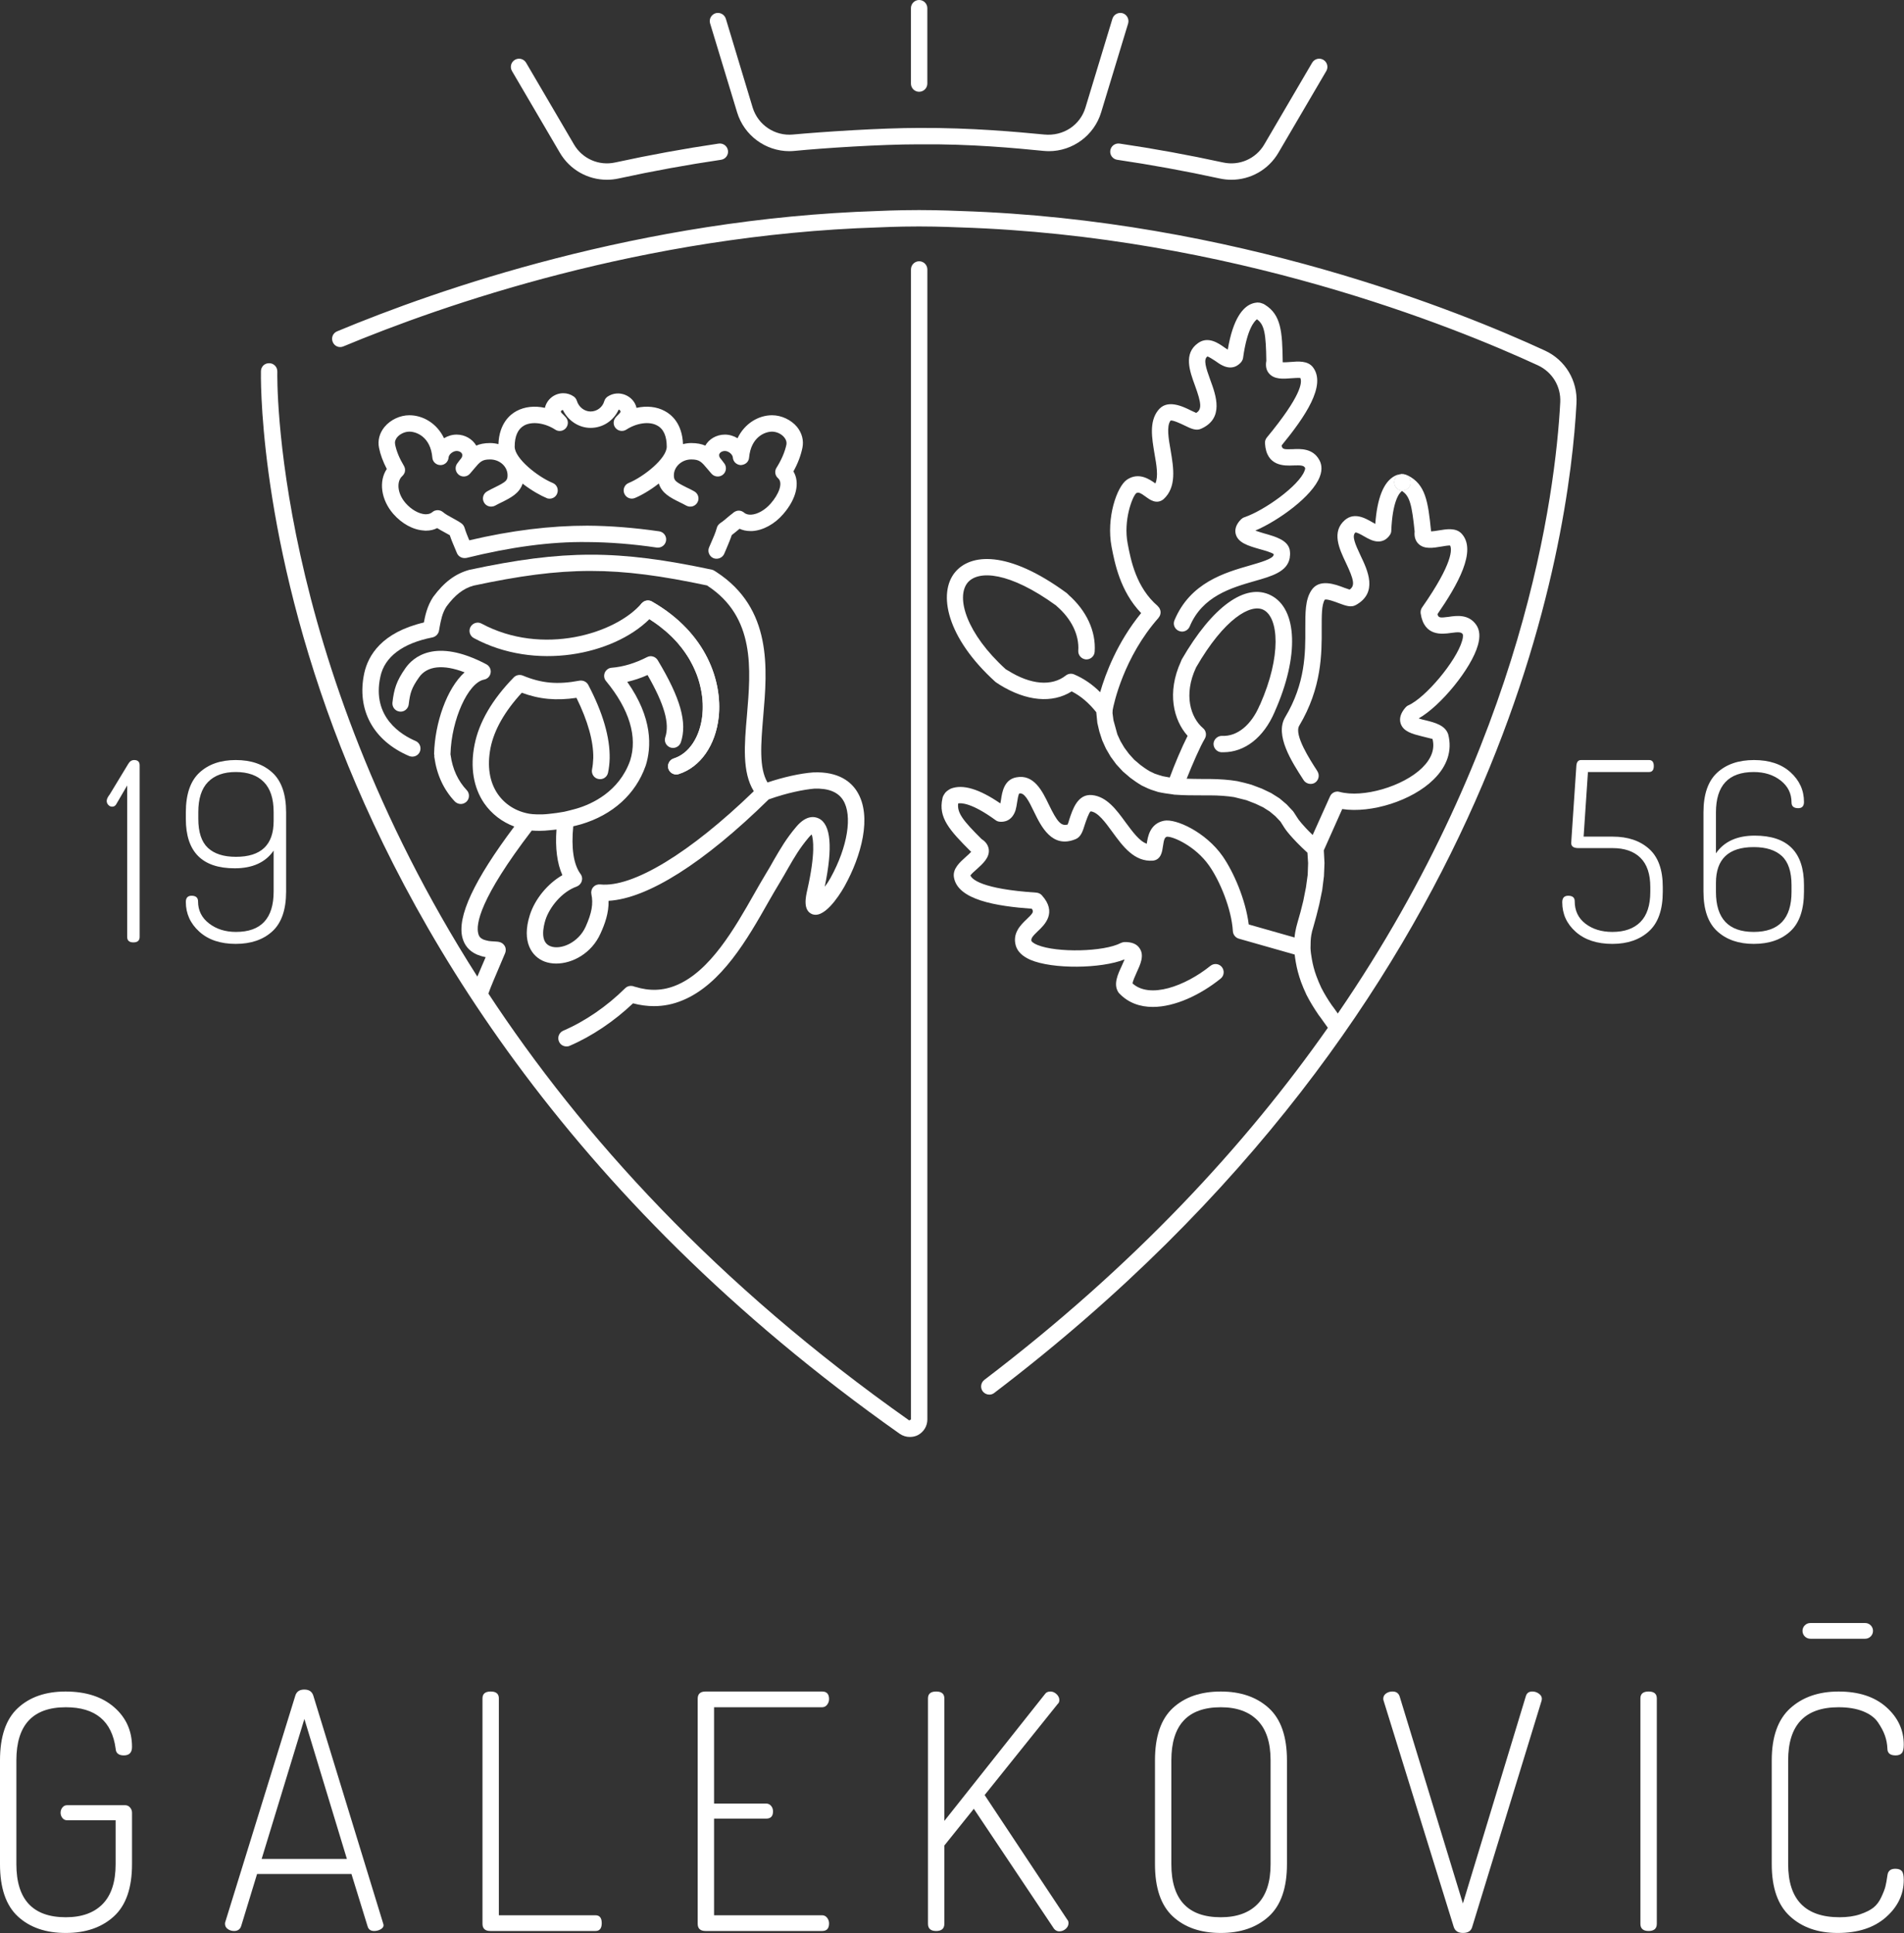 <?xml version="1.0" encoding="UTF-8" standalone="no"?>
<!DOCTYPE svg PUBLIC "-//W3C//DTD SVG 1.1//EN" "http://www.w3.org/Graphics/SVG/1.1/DTD/svg11.dtd">
<svg width="100%" height="100%" viewBox="0 0 1575 1599" version="1.1" xmlns="http://www.w3.org/2000/svg" xmlns:xlink="http://www.w3.org/1999/xlink" xml:space="preserve" xmlns:serif="http://www.serif.com/" style="fill-rule:evenodd;clip-rule:evenodd;stroke-linejoin:round;stroke-miterlimit:2;">
    <rect x="0" y="0" width="1575" height="1599" fill="#333333" stroke="none"/>
    <g transform="matrix(5.556,0,0,5.556,0,1456.1)">
        <path d="M0,15.462L0,-0C0,-3.542 0.883,-6.136 2.657,-7.78C4.427,-9.42 6.792,-10.242 9.752,-10.242C12.775,-10.242 15.184,-9.469 16.971,-7.926C18.758,-6.38 19.655,-4.405 19.655,-1.999C19.655,-1.153 19.246,-0.731 18.436,-0.731C17.656,-0.731 17.247,-1.073 17.215,-1.755C16.661,-5.851 14.192,-7.901 9.801,-7.901C4.891,-7.901 2.438,-5.266 2.438,-0L2.438,15.462C2.438,20.728 4.891,23.364 9.801,23.364C12.176,23.364 14.004,22.705 15.289,21.389C16.574,20.07 17.215,18.095 17.215,15.462L17.215,8.926L9.996,8.926C9.703,8.926 9.469,8.814 9.289,8.584C9.111,8.358 9.021,8.097 9.021,7.804C9.021,7.512 9.111,7.251 9.289,7.024C9.469,6.797 9.703,6.683 9.996,6.683L18.631,6.683C18.924,6.683 19.168,6.797 19.363,7.024C19.558,7.251 19.655,7.512 19.655,7.804L19.655,15.462C19.655,19.007 18.753,21.598 16.947,23.242C15.143,24.882 12.761,25.704 9.801,25.704C6.809,25.704 4.427,24.882 2.657,23.242C0.883,21.598 0,19.007 0,15.462" style="fill:white;fill-rule:nonzero;"/>
    </g>
    <g transform="matrix(5.556,0,0,5.556,216.442,1457.18)">
        <path d="M0,14.486L12.69,14.486L6.361,-6.352L0,14.486ZM-5.456,24.143C-5.456,24.014 -5.439,23.916 -5.408,23.85L5.022,-9.855C5.212,-10.438 5.656,-10.73 6.353,-10.73C7.053,-10.73 7.499,-10.43 7.69,-9.828L18.102,24.128C18.102,24.128 18.11,24.155 18.127,24.209C18.144,24.265 18.151,24.316 18.151,24.367C18.151,24.599 18.005,24.799 17.712,24.965C17.42,25.133 17.095,25.216 16.737,25.216C16.218,25.216 15.891,24.972 15.762,24.484L13.37,16.729L-0.683,16.729L-3.048,24.475C-3.208,24.969 -3.56,25.216 -4.106,25.216C-4.459,25.216 -4.774,25.118 -5.047,24.923C-5.32,24.728 -5.456,24.467 -5.456,24.143" style="fill:white;fill-rule:nonzero;"/>
    </g>
    <g transform="matrix(5.556,0,0,5.556,399.118,1405.15)">
        <path d="M0,33.508L0,-0.049C0,-0.731 0.407,-1.073 1.219,-1.073C2.031,-1.073 2.438,-0.731 2.438,-0.049L2.438,32.24L16.825,32.24C17.444,32.24 17.754,32.63 17.754,33.41C17.754,34.191 17.444,34.581 16.825,34.581L1.17,34.581C0.39,34.581 0,34.222 0,33.508" style="fill:white;fill-rule:nonzero;"/>
    </g>
    <g transform="matrix(5.556,0,0,5.556,577.134,1405.15)">
        <path d="M0,33.508L0,-0C0,-0.714 0.39,-1.073 1.17,-1.073L18.534,-1.073C19.216,-1.073 19.558,-0.697 19.558,0.049C19.558,0.375 19.46,0.658 19.265,0.902C19.07,1.146 18.826,1.268 18.534,1.268L2.438,1.268L2.438,15.608L10.193,15.608C10.486,15.608 10.73,15.723 10.925,15.949C11.12,16.176 11.217,16.454 11.217,16.778C11.217,17.495 10.876,17.851 10.193,17.851L2.438,17.851L2.438,32.24L18.534,32.24C18.826,32.24 19.07,32.362 19.265,32.606C19.46,32.85 19.558,33.135 19.558,33.459C19.558,34.208 19.216,34.581 18.534,34.581L1.17,34.581C0.39,34.581 0,34.222 0,33.508" style="fill:white;fill-rule:nonzero;"/>
    </g>
    <g transform="matrix(5.556,0,0,5.556,767.625,1405.42)">
        <path d="M0,33.46L0,-0.097C0,-0.779 0.405,-1.121 1.219,-1.121C2.031,-1.121 2.438,-0.779 2.438,-0.097L2.438,18.144L17.412,-0.731C17.573,-0.989 17.851,-1.121 18.241,-1.121C18.563,-1.121 18.865,-0.989 19.143,-0.731C19.416,-0.47 19.558,-0.177 19.558,0.147C19.558,0.408 19.475,0.603 19.314,0.732L8.436,14.292L20.728,32.826C20.857,32.955 20.923,33.136 20.923,33.362C20.923,33.687 20.784,33.972 20.509,34.216C20.231,34.46 19.914,34.581 19.558,34.581C19.168,34.581 18.856,34.386 18.631,33.996L6.826,16.34L2.438,21.804L2.438,33.46C2.438,34.174 2.031,34.533 1.219,34.533C0.405,34.533 0,34.174 0,33.46" style="fill:white;fill-rule:nonzero;"/>
    </g>
    <g transform="matrix(5.556,0,0,5.556,968.951,1456.1)">
        <path d="M0,15.462C0,20.728 2.453,23.364 7.363,23.364C9.737,23.364 11.566,22.705 12.848,21.389C14.136,20.07 14.774,18.095 14.774,15.462L14.774,-0C14.774,-2.633 14.136,-4.608 12.848,-5.924C11.566,-7.243 9.737,-7.901 7.363,-7.901C2.453,-7.901 0,-5.266 0,-0L0,15.462ZM-2.438,15.462L-2.438,-0C-2.438,-3.542 -1.555,-6.136 0.219,-7.78C1.989,-9.42 4.369,-10.242 7.363,-10.242C10.323,-10.242 12.702,-9.42 14.506,-7.78C16.31,-6.136 17.212,-3.542 17.212,-0L17.212,15.462C17.212,19.007 16.31,21.598 14.506,23.242C12.702,24.882 10.323,25.704 7.363,25.704C4.369,25.704 1.989,24.882 0.219,23.242C-1.555,21.598 -2.438,19.007 -2.438,15.462" style="fill:white;fill-rule:nonzero;"/>
    </g>
    <g transform="matrix(5.556,0,0,5.556,1144.25,1592.93)">
        <path d="M0,-33.8C0,-34.124 0.141,-34.385 0.414,-34.58C0.692,-34.775 1.009,-34.873 1.365,-34.873C1.921,-34.873 2.277,-34.629 2.438,-34.141L11.854,-3.315L21.216,-34.141C21.347,-34.629 21.669,-34.873 22.191,-34.873C22.552,-34.873 22.874,-34.765 23.166,-34.553C23.459,-34.344 23.61,-34.09 23.61,-33.795C23.61,-33.732 23.6,-33.673 23.59,-33.624C23.576,-33.576 23.571,-33.534 23.571,-33.503L13.234,0.2C13.068,0.781 12.614,1.073 11.863,1.073C11.147,1.073 10.693,0.781 10.498,0.196L0.049,-33.507C0.02,-33.571 0,-33.668 0,-33.8" style="fill:white;fill-rule:nonzero;"/>
    </g>
    <g transform="matrix(5.556,0,0,5.556,1356.95,1405.15)">
        <path d="M0,33.508L0,-0.049C0,-0.731 0.41,-1.073 1.224,-1.073C2.033,-1.073 2.443,-0.731 2.443,-0.049L2.443,33.508C2.443,34.222 2.033,34.581 1.224,34.581C0.41,34.581 0,34.222 0,33.508" style="fill:white;fill-rule:nonzero;"/>
    </g>
    <g transform="matrix(5.556,0,0,5.556,1465.6,1456.1)">
        <path d="M0,15.462L0,-0C0,-3.511 0.922,-6.095 2.76,-7.755C4.593,-9.413 6.992,-10.242 9.952,-10.242C12.941,-10.242 15.311,-9.469 17.047,-7.926C18.787,-6.38 19.655,-4.517 19.655,-2.34C19.655,-1.721 19.558,-1.299 19.363,-1.073C19.168,-0.843 18.861,-0.731 18.436,-0.731C17.627,-0.731 17.217,-1.073 17.217,-1.755C17.188,-2.438 17.066,-3.079 16.852,-3.681C16.642,-4.283 16.301,-4.932 15.828,-5.632C15.36,-6.331 14.618,-6.885 13.609,-7.292C12.6,-7.697 11.381,-7.901 9.952,-7.901C4.944,-7.901 2.443,-5.266 2.443,-0L2.443,15.462C2.443,20.728 4.993,23.364 10.098,23.364C11.269,23.364 12.283,23.217 13.146,22.925C14.009,22.632 14.677,22.298 15.145,21.925C15.618,21.55 16.008,21.03 16.315,20.362C16.627,19.697 16.827,19.168 16.925,18.778C17.022,18.388 17.12,17.851 17.217,17.169C17.286,16.486 17.676,16.145 18.388,16.145C18.846,16.145 19.168,16.259 19.363,16.486C19.558,16.715 19.655,17.154 19.655,17.802C19.655,19.948 18.773,21.803 16.998,23.364C15.228,24.924 12.829,25.704 9.806,25.704C6.88,25.704 4.515,24.875 2.711,23.217C0.902,21.559 0,18.973 0,15.462" style="fill:white;fill-rule:nonzero;"/>
    </g>
    <g transform="matrix(5.556,0,0,5.556,1497.53,1342.54)">
        <path d="M0,2.339C-0.643,2.339 -1.167,1.815 -1.167,1.169C-1.167,0.524 -0.643,0 0,0L8.162,0C8.805,0 9.329,0.524 9.329,1.169C9.329,1.815 8.805,2.339 8.162,2.339L0,2.339Z" style="fill:white;fill-rule:nonzero;"/>
    </g>
    <g transform="matrix(5.556,0,0,5.556,1292.3,663.154)">
        <path d="M0,14.967C0,14.324 0.297,14.002 0.891,14.002C1.535,14.002 1.856,14.275 1.856,14.819C1.856,16.23 2.389,17.344 3.455,18.161C4.519,18.978 5.855,19.387 7.465,19.387C9.273,19.387 10.665,18.892 11.644,17.901C12.62,16.912 13.11,15.413 13.11,13.408L13.11,12.702C13.11,10.77 12.62,9.322 11.644,8.356C10.665,7.391 9.284,6.908 7.502,6.908L2.413,6.908C1.697,6.908 1.337,6.661 1.337,6.166C1.337,6.116 1.342,6.005 1.355,5.831C1.368,5.658 1.374,5.546 1.374,5.497L2.105,-5.383C2.153,-5.928 2.386,-6.202 2.801,-6.202L12.925,-6.202C13.394,-6.202 13.63,-5.905 13.63,-5.31C13.63,-4.716 13.394,-4.419 12.925,-4.419L3.826,-4.419L3.182,5.2L7.519,5.2C9.767,5.2 11.569,5.806 12.928,7.02C14.287,8.233 14.967,10.127 14.967,12.702L14.967,13.408C14.967,16.082 14.28,18.044 12.906,19.294C11.532,20.545 9.719,21.169 7.465,21.169C5.187,21.169 3.373,20.575 2.024,19.387C0.674,18.198 0,16.726 0,14.967" style="fill:white;fill-rule:nonzero;"/>
    </g>
    <g transform="matrix(5.556,0,0,5.556,502.014,47.581)">
        <path d="M0,18.199C-2.84,18.199 -5.517,16.709 -6.998,14.18L-14.129,2.01C-14.47,1.429 -14.274,0.682 -13.693,0.342C-13.113,0 -12.365,0.195 -12.025,0.777L-4.894,12.948C-3.647,15.075 -1.195,16.151 1.223,15.628C6.372,14.508 11.559,13.561 16.643,12.813C17.311,12.717 17.93,13.176 18.027,13.842C18.126,14.509 17.665,15.128 16.999,15.225C11.97,15.966 6.836,16.902 1.741,18.011C1.16,18.137 0.577,18.199 0,18.199" style="fill:white;fill-rule:nonzero;"/>
    </g>
    <g transform="matrix(5.556,0,0,5.556,760.312,0)">
        <path d="M0,13.665C-0.674,13.665 -1.22,13.119 -1.22,12.445L-1.22,1.22C-1.22,0.546 -0.674,0 0,0C0.674,0 1.22,0.546 1.22,1.22L1.22,12.445C1.22,13.119 0.674,13.665 0,13.665" style="fill:white;fill-rule:nonzero;"/>
    </g>
    <g transform="matrix(5.556,0,0,5.556,1018.61,47.569)">
        <path d="M0,18.201C-0.576,18.201 -1.16,18.139 -1.742,18.013C-6.834,16.905 -11.969,15.968 -17,15.227C-17.666,15.13 -18.127,14.511 -18.029,13.844C-17.93,13.179 -17.312,12.72 -16.644,12.815C-11.559,13.563 -6.371,14.511 -1.223,15.63C1.182,16.154 3.646,15.079 4.893,12.95L12.023,0.779C12.367,0.199 13.107,0 13.693,0.344C14.273,0.684 14.469,1.431 14.129,2.012L6.998,14.182C5.518,16.711 2.84,18.201 0,18.201" style="fill:white;fill-rule:nonzero;"/>
    </g>
    <g transform="matrix(5.556,0,0,5.556,933.208,115.608)">
        <path d="M0,-17.32L-4.02,-4.08C-5.06,-0.64 -8.26,1.7 -11.8,1.7C-12.06,1.7 -12.32,1.68 -12.58,1.66C-16.68,1.26 -23.34,0.6 -31.12,0.68L-31.22,0.68C-36.86,0.68 -45.38,1.24 -49.679,1.66C-49.919,1.68 -50.179,1.7 -50.439,1.7C-53.979,1.7 -57.179,-0.64 -58.219,-4.08L-62.239,-17.32C-62.439,-17.96 -62.059,-18.64 -61.419,-18.84C-60.779,-19.02 -60.099,-18.66 -59.899,-18.02L-55.9,-4.78C-55.099,-2.2 -52.599,-0.52 -49.9,-0.78C-45.539,-1.18 -36.84,-1.76 -31.12,-1.76C-23.24,-1.8 -16.5,-1.16 -12.5,-0.78C-9.62,-0.5 -7.14,-2.2 -6.36,-4.78L-2.34,-18.02C-2.14,-18.66 -1.46,-19.02 -0.82,-18.84C-0.18,-18.64 0.18,-17.96 0,-17.32" style="fill:white;fill-rule:nonzero;"/>
    </g>
    <g transform="matrix(5.556,0,0,5.556,1304.09,993.934)">
        <path d="M0,-118.879C-1.04,-98.999 -10.36,-29.6 -86.679,28.48C-86.899,28.66 -87.159,28.74 -87.419,28.74C-87.799,28.74 -88.159,28.56 -88.399,28.26C-88.799,27.72 -88.699,26.96 -88.159,26.54C-65.799,9.52 -49.24,-8.46 -37.02,-25.88C-37.16,-26.06 -37.42,-26.44 -37.68,-26.8C-37.96,-27.2 -38.24,-27.6 -38.38,-27.76C-39.06,-28.76 -39.66,-29.72 -40.2,-30.78C-40.52,-31.46 -40.78,-32.08 -41.02,-32.72C-41.38,-33.74 -41.64,-34.72 -41.8,-35.68C-41.86,-36.04 -41.92,-36.42 -41.96,-36.78L-50.26,-39.14C-50.76,-39.28 -51.12,-39.72 -51.16,-40.24C-51.36,-43.62 -53.14,-47.82 -54.699,-50.02C-56.739,-52.94 -60.119,-54.4 -60.979,-54.32C-61.279,-54.24 -61.419,-54.019 -61.579,-52.86C-61.679,-52.14 -61.839,-50.92 -63.039,-50.76C-65.839,-50.54 -67.559,-52.92 -69.079,-54.999C-70.159,-56.479 -71.259,-57.999 -72.339,-58.1C-72.599,-57.92 -73.019,-56.68 -73.199,-56.14C-73.519,-55.1 -73.799,-54.28 -74.579,-53.959C-78.079,-52.519 -79.699,-55.84 -80.759,-58.019C-81.599,-59.78 -82.219,-60.92 -82.959,-60.76C-83.099,-60.62 -83.219,-59.88 -83.279,-59.479C-83.339,-59.039 -83.419,-58.62 -83.519,-58.26C-84.079,-56.559 -85.359,-56.499 -85.899,-56.559C-86.119,-56.58 -86.319,-56.66 -86.479,-56.78C-90.079,-59.4 -91.639,-59.359 -92.059,-59.28C-92.239,-57.88 -91.339,-56.72 -88.579,-53.979C-87.779,-53.479 -87.559,-52.86 -87.499,-52.4C-87.379,-51.2 -88.399,-50.3 -89.279,-49.499C-89.599,-49.22 -90.079,-48.8 -90.239,-48.56C-90.019,-48.02 -88.659,-46.54 -80.439,-46C-80.119,-45.979 -79.819,-45.84 -79.619,-45.62C-77.259,-43.04 -79.219,-41.18 -80.179,-40.28C-80.999,-39.5 -81.259,-39.16 -81.139,-38.78C-81.139,-38.78 -81.019,-38.52 -80.239,-38.2C-77.339,-37.02 -70.359,-37.18 -67.839,-38.5C-67.679,-38.58 -67.499,-38.62 -67.319,-38.64C-66.219,-38.66 -65.459,-38.36 -65.039,-37.7C-64.319,-36.64 -64.919,-35.34 -65.499,-34.08C-65.699,-33.64 -66.059,-32.84 -66.099,-32.48C-63.539,-30.16 -58.28,-32.06 -54.5,-35.1C-53.979,-35.52 -53.22,-35.44 -52.799,-34.92C-52.38,-34.38 -52.46,-33.62 -52.98,-33.2C-55.959,-30.8 -59.759,-28.98 -63.079,-28.98C-64.979,-28.98 -66.719,-29.58 -68.059,-30.98C-68.119,-31.04 -68.179,-31.1 -68.219,-31.18C-68.979,-32.36 -68.299,-33.82 -67.699,-35.1C-67.579,-35.38 -67.399,-35.76 -67.279,-36.06C-70.779,-34.66 -78.019,-34.58 -81.319,-36C-82.499,-36.52 -83.219,-37.22 -83.479,-38.1C-84.019,-39.98 -82.719,-41.22 -81.859,-42.04C-80.939,-42.92 -80.759,-43.14 -81.099,-43.6C-86.339,-43.98 -92.179,-44.9 -92.699,-48.32C-92.879,-49.56 -91.839,-50.499 -90.919,-51.32C-90.679,-51.52 -90.339,-51.84 -90.119,-52.08C-90.139,-52.1 -90.179,-52.12 -90.199,-52.14C-93.319,-55.26 -95.059,-57.16 -94.399,-60.039C-94.379,-60.22 -94.259,-60.479 -94.099,-60.7C-94.059,-60.76 -94.019,-60.839 -93.959,-60.9C-93.759,-61.12 -93.499,-61.3 -93.159,-61.479C-91.359,-62.18 -88.899,-61.42 -85.779,-59.28C-85.739,-59.479 -85.719,-59.66 -85.679,-59.839C-85.519,-60.959 -85.219,-62.82 -83.419,-63.16C-80.799,-63.68 -79.539,-61.14 -78.559,-59.099C-77.319,-56.539 -76.739,-55.86 -75.759,-56.14C-75.679,-56.34 -75.579,-56.64 -75.519,-56.88C-75.039,-58.32 -74.299,-60.74 -72.119,-60.519C-69.939,-60.3 -68.499,-58.34 -67.119,-56.44C-66.059,-55.019 -65.059,-53.64 -63.979,-53.28C-63.839,-54.3 -63.519,-56.28 -61.419,-56.7C-59.639,-57.059 -55.199,-54.999 -52.699,-51.44C-51.04,-49.06 -49.26,-44.94 -48.799,-41.26L-41.98,-39.32C-41.96,-39.58 -41.92,-39.84 -41.88,-40.1C-41.78,-40.62 -41.68,-41.08 -41.54,-41.54C-41.22,-42.6 -40.94,-43.66 -40.68,-44.76L-40.28,-46.78L-40.02,-48.66L-39.96,-50.4L-40.06,-51.94C-42.54,-54.22 -43.4,-55.499 -43.48,-55.64L-44.08,-56.58L-44.84,-57.38L-45.68,-58.08L-46.66,-58.7L-47.799,-59.24L-49.14,-59.76C-49.66,-59.88 -50.319,-60.059 -50.98,-60.22C-52.02,-60.38 -53.179,-60.479 -54.699,-60.479L-55.799,-60.479C-57.099,-60.479 -58.42,-60.479 -59.759,-60.579L-59.839,-60.579C-59.879,-60.579 -59.92,-60.579 -59.959,-60.599C-59.999,-60.599 -60.02,-60.599 -60.059,-60.62C-60.859,-60.72 -61.559,-60.82 -62.279,-60.979L-62.839,-61.16C-63.159,-61.26 -63.479,-61.359 -63.779,-61.499L-64.719,-61.94C-65.399,-62.339 -65.899,-62.7 -66.439,-63.099L-67.539,-64.039L-68.519,-65.099L-69.359,-66.24L-70.059,-67.44L-70.619,-68.679L-71.039,-69.979L-71.339,-71.26L-71.499,-72.859C-72.599,-74.24 -73.819,-75.28 -75.159,-75.959C-78.039,-74.139 -81.899,-74.479 -85.899,-76.959C-85.919,-76.979 -85.959,-76.999 -85.979,-77.019C-86.159,-77.119 -86.319,-77.239 -86.499,-77.359C-93.839,-83.999 -95.079,-90.579 -92.539,-93.679C-90.279,-96.439 -84.739,-97.079 -75.899,-90.599L-75.839,-90.539C-75.779,-90.499 -75.719,-90.439 -75.659,-90.379L-75.659,-90.359C-72.959,-87.999 -71.519,-84.899 -71.739,-81.859C-71.779,-81.219 -72.319,-80.719 -72.959,-80.719L-73.039,-80.719C-73.719,-80.779 -74.219,-81.359 -74.179,-82.019C-74.019,-84.359 -75.199,-86.779 -77.419,-88.679C-77.439,-88.699 -77.459,-88.719 -77.459,-88.739C-77.479,-88.739 -77.479,-88.759 -77.499,-88.759C-84.399,-93.759 -89.059,-94.059 -90.659,-92.139C-92.439,-89.939 -90.799,-84.539 -84.979,-79.259C-84.939,-79.239 -84.819,-79.159 -84.679,-79.079C-84.659,-79.079 -84.659,-79.059 -84.639,-79.059C-81.259,-76.939 -78.119,-76.679 -76.039,-78.32C-75.679,-78.599 -75.219,-78.659 -74.819,-78.499C-73.399,-77.899 -72.099,-77.019 -70.919,-75.839C-70.139,-78.559 -68.379,-83.259 -64.819,-87.619C-67.959,-90.879 -68.759,-95.119 -69.219,-97.479C-70.039,-101.779 -68.439,-106.419 -66.959,-107.459C-65.179,-108.679 -63.539,-107.519 -62.699,-106.919C-62.239,-107.939 -62.519,-109.619 -62.839,-111.399C-63.219,-113.699 -63.639,-116.099 -62.299,-117.799C-60.979,-119.519 -58.679,-118.419 -57.319,-117.739C-57.099,-117.639 -56.819,-117.499 -56.62,-117.419C-55.76,-117.939 -55.839,-118.839 -56.799,-121.479C-57.579,-123.619 -58.559,-126.259 -56.339,-127.819C-54.839,-128.879 -53.299,-127.799 -52.38,-127.139C-52.22,-127.039 -52.079,-126.939 -51.92,-126.839C-51.14,-131.519 -49.64,-133.119 -48.48,-133.619C-48.08,-133.799 -47.74,-133.839 -47.4,-133.859L-47.4,-133.839L-47.24,-133.839C-47.1,-133.819 -46.98,-133.799 -46.86,-133.739C-46.68,-133.699 -46.52,-133.619 -46.38,-133.519C-43.96,-132.019 -43.8,-129.459 -43.74,-125.059L-43.74,-124.959C-43.4,-124.939 -42.96,-124.979 -42.64,-124.999C-41.42,-125.099 -40.02,-125.219 -39.24,-124.219C-37.2,-121.539 -40.4,-116.859 -43.9,-112.579C-43.82,-111.979 -43.54,-111.979 -42.26,-112.019C-41.08,-112.079 -39.28,-112.159 -38.32,-110.459C-38.02,-109.959 -37.76,-109.099 -38.22,-107.919C-39.32,-104.999 -44.4,-101.359 -47.82,-99.899C-47.4,-99.739 -46.88,-99.599 -46.5,-99.479C-44.8,-98.999 -43.04,-98.499 -42.7,-97.059C-42.64,-96.679 -42.62,-96.339 -42.68,-96.019C-42.68,-95.959 -42.68,-95.879 -42.7,-95.819L-42.7,-95.799C-43.08,-93.779 -45.32,-93.119 -47.94,-92.379C-51.4,-91.379 -55.719,-90.139 -57.599,-85.599C-57.799,-85.139 -58.259,-84.859 -58.739,-84.859C-58.879,-84.859 -59.04,-84.899 -59.199,-84.959C-59.819,-85.219 -60.119,-85.919 -59.859,-86.539C-57.52,-92.159 -52.36,-93.639 -48.6,-94.719C-47.08,-95.159 -45.2,-95.699 -45.1,-96.259C-45.08,-96.299 -45.08,-96.359 -45.08,-96.399C-45.44,-96.659 -46.5,-96.959 -47.16,-97.139C-48.82,-97.619 -50.4,-98.059 -50.74,-99.399C-50.86,-99.899 -50.84,-100.699 -49.92,-101.599C-49.78,-101.719 -49.64,-101.819 -49.46,-101.879C-46.4,-102.919 -41.32,-106.599 -40.5,-108.779C-40.4,-108.999 -40.38,-109.179 -40.42,-109.259C-40.62,-109.599 -41.02,-109.639 -42.16,-109.599C-43.46,-109.539 -46.18,-109.419 -46.38,-112.899C-46.4,-113.219 -46.3,-113.519 -46.1,-113.759C-40.96,-119.979 -40.82,-121.979 -41.12,-122.619C-41.4,-122.659 -42.04,-122.599 -42.46,-122.579C-43.66,-122.479 -45,-122.379 -45.78,-123.299C-46.08,-123.639 -46.36,-124.239 -46.18,-125.179C-46.24,-129.139 -46.44,-130.559 -47.58,-131.359C-47.94,-131.079 -49.04,-129.979 -49.64,-125.619C-49.66,-125.419 -49.76,-125.219 -49.88,-125.039C-50.22,-124.619 -51.16,-123.699 -52.74,-124.499C-53.079,-124.659 -53.42,-124.899 -53.78,-125.159C-54.12,-125.379 -54.799,-125.819 -54.959,-125.819C-55.579,-125.379 -55.179,-124.139 -54.52,-122.319C-53.679,-120.039 -52.42,-116.599 -55.9,-115.059C-56.639,-114.719 -57.4,-115.079 -58.379,-115.559C-58.879,-115.799 -60.099,-116.379 -60.439,-116.279C-61.059,-115.439 -60.739,-113.599 -60.419,-111.799C-59.999,-109.259 -59.499,-106.379 -61.479,-104.579C-62.499,-103.739 -63.539,-104.499 -64.099,-104.919C-65.019,-105.599 -65.279,-105.639 -65.559,-105.459C-66.119,-104.959 -67.499,-101.439 -66.819,-97.939C-66.359,-95.519 -65.579,-91.439 -62.339,-88.659L-62.339,-88.639C-61.839,-88.199 -61.779,-87.439 -62.219,-86.939L-62.219,-86.919C-67.399,-81.079 -68.899,-74.099 -69.059,-73.179L-69.059,-73.159L-69.079,-72.719L-68.939,-71.659L-68.359,-69.559L-67.899,-68.559L-67.319,-67.579L-66.619,-66.639L-65.839,-65.78L-64.919,-64.999C-64.519,-64.7 -64.079,-64.379 -63.559,-64.079L-62.819,-63.72C-62.619,-63.66 -62.359,-63.559 -62.099,-63.479L-61.639,-63.339C-61.319,-63.28 -60.939,-63.2 -60.559,-63.139C-59.879,-64.999 -58.759,-67.659 -57.9,-69.339C-59.999,-71.679 -61.019,-75.78 -58.9,-80.399C-58.879,-80.479 -58.839,-80.559 -58.799,-80.639C-58.799,-80.659 -58.799,-80.679 -58.78,-80.699C-54.219,-88.599 -49.26,-92.179 -45.5,-90.259C-41.52,-88.239 -41.28,-81.139 -44.92,-72.959L-44.92,-72.939C-44.92,-72.919 -44.94,-72.899 -44.94,-72.899C-44.94,-72.879 -44.96,-72.879 -44.96,-72.859C-46.58,-69.099 -49.38,-66.899 -52.579,-66.899L-52.88,-66.899C-53.54,-66.94 -54.059,-67.499 -54.04,-68.18C-54,-68.839 -53.42,-69.359 -52.76,-69.339C-50.52,-69.22 -48.4,-70.959 -47.16,-73.919C-47.16,-73.919 -47.16,-73.939 -47.14,-73.939L-47.12,-73.959C-47.12,-73.979 -47.1,-73.999 -47.1,-74.019C-43.9,-81.259 -44.34,-86.939 -46.6,-88.099C-48.5,-89.059 -52.439,-86.799 -56.62,-79.559C-56.62,-79.539 -56.639,-79.499 -56.66,-79.479C-58.52,-75.479 -57.479,-72.079 -55.599,-70.479C-55.14,-70.099 -55.04,-69.439 -55.339,-68.919C-56.04,-67.76 -57.219,-65.019 -58.04,-62.959C-57.319,-62.92 -56.579,-62.94 -55.799,-62.92L-54.679,-62.92C-53.02,-62.9 -51.74,-62.8 -50.52,-62.599C-49.76,-62.44 -49.08,-62.26 -48.38,-62.059L-46.84,-61.479L-45.46,-60.82L-44.22,-60.039L-43.16,-59.14L-42.22,-58.14C-42.18,-58.1 -42.14,-58.039 -42.1,-57.979L-41.44,-56.959C-41.42,-56.94 -40.86,-56.1 -39.28,-54.58L-36.7,-60.32C-36.46,-60.88 -35.84,-61.16 -35.28,-60.999C-31.8,-60.059 -25.82,-61.8 -22.98,-64.579C-21.58,-65.959 -21.06,-67.399 -21.44,-68.879C-21.58,-68.919 -22.54,-69.159 -23.06,-69.28C-24.4,-69.619 -25.78,-69.959 -26.18,-71.179C-26.42,-71.939 -26.18,-72.719 -25.48,-73.539C-25.36,-73.679 -25.22,-73.8 -25.04,-73.879C-22.46,-75.019 -17.9,-80.479 -17.04,-83.459C-16.8,-84.239 -16.94,-84.479 -16.94,-84.479C-17.16,-84.799 -17.56,-84.819 -18.7,-84.659C-19.98,-84.479 -22.68,-84.099 -23.2,-87.559C-23.24,-87.859 -23.18,-88.179 -23,-88.439C-18.28,-95.199 -18.56,-97.179 -18.82,-97.679C-19.14,-97.699 -19.76,-97.579 -20.14,-97.519C-21.34,-97.319 -22.68,-97.079 -23.54,-97.939C-23.86,-98.259 -24.2,-98.819 -24.1,-99.779C-24.5,-103.679 -24.82,-105.079 -26,-105.799C-25.94,-105.839 -25.9,-105.859 -25.86,-105.879C-25.82,-105.879 -25.76,-105.879 -25.72,-105.899C-25.04,-106.019 -24.6,-106.639 -24.74,-107.299C-24.82,-107.799 -25.18,-108.159 -25.64,-108.279C-25.5,-108.259 -25.3,-108.199 -25.1,-108.099C-22.48,-106.779 -22.1,-104.239 -21.66,-99.879C-21.64,-99.839 -21.64,-99.799 -21.64,-99.779C-21.32,-99.799 -20.86,-99.859 -20.56,-99.919C-19.34,-100.119 -17.96,-100.359 -17.1,-99.439C-14.78,-96.919 -17.72,-91.779 -20.7,-87.459C-20.56,-86.879 -20.28,-86.899 -19.02,-87.059C-17.86,-87.239 -16.06,-87.479 -14.94,-85.879C-14.4,-85.119 -14.32,-84.099 -14.68,-82.839C-15.64,-79.379 -20.24,-73.76 -23.5,-71.939C-23.18,-71.82 -22.76,-71.72 -22.48,-71.659C-21.1,-71.32 -19.54,-70.919 -19.1,-69.559C-18.48,-67.139 -19.24,-64.839 -21.28,-62.839C-24.48,-59.68 -30.56,-57.78 -34.88,-58.44L-37.62,-52.3L-37.52,-50.4L-37.6,-48.459L-37.86,-46.38L-38.3,-44.24C-38.58,-43.04 -38.88,-41.94 -39.2,-40.82C-39.32,-40.44 -39.42,-40.08 -39.48,-39.7C-39.58,-39.12 -39.6,-38.5 -39.6,-37.74L-39.6,-37.72C-39.58,-37.2 -39.5,-36.66 -39.4,-36.1C-39.26,-35.28 -39.04,-34.42 -38.72,-33.56C-38.5,-32.98 -38.28,-32.42 -38,-31.84C-37.54,-30.94 -37.02,-30.08 -36.42,-29.22C-36.32,-29.1 -36,-28.66 -35.68,-28.2C-35.64,-28.14 -35.58,-28.06 -35.54,-28C-7.78,-68.499 -3.14,-105.439 -2.42,-118.999C-2.3,-121.359 -3.6,-123.499 -5.74,-124.499C-18.18,-130.239 -51.5,-143.759 -91.819,-145.039C-91.879,-145.039 -94.799,-145.179 -97.879,-145.179C-101.179,-145.179 -103.879,-145.039 -103.919,-145.039C-138.899,-143.939 -168.858,-133.459 -183.598,-127.319C-184.218,-127.059 -184.918,-127.339 -185.178,-127.979C-185.438,-128.599 -185.158,-129.299 -184.538,-129.559C-169.638,-135.779 -139.359,-146.359 -104.019,-147.479C-104.019,-147.479 -101.239,-147.619 -97.879,-147.619C-94.739,-147.619 -91.759,-147.479 -91.719,-147.479C-50.98,-146.179 -17.3,-132.519 -4.7,-126.699C-1.66,-125.299 0.18,-122.219 0,-118.879" style="fill:white;fill-rule:nonzero;"/>
    </g>
    <g transform="matrix(5.556,0,0,5.556,1166.65,400.16)">
        <path d="M0,-0.42C-0.08,-0.92 -0.44,-1.28 -0.9,-1.4C-0.92,-1.4 -0.94,-1.42 -0.96,-1.4C-0.98,-1.42 -1.02,-1.42 -1.04,-1.42L-1.08,-1.42C-1.74,-1.5 -2.32,-1 -2.38,-0.34C-2.44,0.28 -2.02,0.84 -1.44,0.98C-1.38,1.02 -1.32,1.04 -1.26,1.08C-1.2,1.04 -1.16,1.02 -1.12,1C-1.08,1 -1.02,1 -0.98,0.98C-0.3,0.86 0.14,0.24 0,-0.42" style="fill:white;fill-rule:nonzero;"/>
    </g>
    <g transform="matrix(5.556,0,0,5.556,1166.65,400.16)">
        <path d="M0,-0.42C-0.08,-0.92 -0.44,-1.28 -0.9,-1.4C-0.92,-1.4 -0.94,-1.42 -0.96,-1.4L-0.98,-1.42L-1.08,-1.42C-1.74,-1.5 -2.32,-1 -2.38,-0.34C-2.44,0.28 -2.02,0.84 -1.44,0.98C-1.38,1.02 -1.32,1.04 -1.26,1.08C-1.2,1.04 -1.16,1.02 -1.12,1C-1.08,1 -1.02,1 -0.98,0.98C-0.3,0.86 0.14,0.24 0,-0.42" style="fill:white;fill-rule:nonzero;"/>
    </g>
    <g transform="matrix(5.556,0,0,5.556,559.386,495.753)">
        <path d="M0,26.077C-0.517,26.077 -0.997,25.746 -1.162,25.227C-1.366,24.586 -1.012,23.9 -0.37,23.695C1.917,22.967 3.552,20.495 3.896,17.243C4.37,12.773 2.328,6.54 -4.822,2.452C-5.406,2.118 -5.609,1.373 -5.275,0.788C-4.94,0.203 -4.198,0 -3.611,0.335C4.558,5.006 6.876,12.265 6.321,17.5C5.874,21.728 3.594,24.992 0.37,26.019C0.247,26.058 0.122,26.077 0,26.077" style="fill:white;fill-rule:nonzero;"/>
    </g>
    <g transform="matrix(5.556,0,0,5.556,88.274,745.687)">
        <path d="M0,-14.967C0,-15.239 0.149,-15.561 0.446,-15.932L3.194,-20.463C3.417,-20.859 3.714,-21.058 4.085,-21.058C4.63,-21.058 4.903,-20.798 4.903,-20.277L4.903,5.274C4.903,5.819 4.593,6.091 3.974,6.091C3.355,6.091 3.046,5.819 3.046,5.274L3.046,-17.27L1.486,-14.596C1.338,-14.274 1.114,-14.113 0.817,-14.113C0.594,-14.113 0.402,-14.199 0.241,-14.373C0.08,-14.546 0,-14.744 0,-14.967" style="fill:white;fill-rule:nonzero;"/>
    </g>
    <g transform="matrix(5.556,0,0,5.556,164.042,732.18)">
        <path d="M0,-9.882C0,-7.883 0.476,-6.438 1.429,-5.55C2.383,-4.661 3.775,-4.217 5.608,-4.217C9.346,-4.217 11.216,-5.994 11.216,-9.549L11.216,-10.882C11.216,-12.882 10.727,-14.375 9.749,-15.362C8.771,-16.35 7.378,-16.844 5.571,-16.844C3.788,-16.844 2.414,-16.35 1.448,-15.362C0.483,-14.375 0,-12.882 0,-10.882L0,-9.882ZM-1.857,2.505C-1.857,1.887 -1.572,1.577 -1.002,1.577C-0.359,1.577 -0.037,1.862 -0.037,2.431C-0.037,3.768 0.507,4.858 1.597,5.699C2.686,6.541 4.023,6.963 5.608,6.963C9.346,6.963 11.216,4.958 11.216,0.947L11.216,-5.142C10.003,-3.386 8.071,-2.508 5.423,-2.508C0.569,-2.508 -1.857,-4.96 -1.857,-9.862L-1.857,-10.827C-1.857,-13.525 -1.183,-15.501 0.167,-16.751C1.517,-18.001 3.318,-18.627 5.571,-18.627C7.848,-18.627 9.668,-18.001 11.03,-16.751C12.392,-15.501 13.073,-13.525 13.073,-10.827L13.073,0.946C13.073,3.645 12.392,5.619 11.03,6.87C9.668,8.12 7.848,8.745 5.571,8.745C3.292,8.745 1.485,8.139 0.149,6.925C-1.188,5.712 -1.857,4.239 -1.857,2.505" style="fill:white;fill-rule:nonzero;"/>
    </g>
    <g transform="matrix(5.556,0,0,5.556,1419.44,671.722)">
        <path d="M0,11.883C0,15.858 1.875,17.845 5.625,17.845C9.377,17.845 11.252,15.858 11.252,11.883L11.252,10.882C11.252,8.883 10.775,7.44 9.817,6.55C8.861,5.662 7.465,5.217 5.625,5.217C1.875,5.217 0,6.995 0,10.55L0,11.883ZM-1.858,11.828L-1.858,0.056C-1.858,-2.643 -1.175,-4.618 0.187,-5.868C1.552,-7.119 3.377,-7.744 5.662,-7.744C7.948,-7.744 9.761,-7.137 11.1,-5.924C12.44,-4.711 13.108,-3.238 13.108,-1.505C13.108,-0.886 12.824,-0.577 12.254,-0.577C11.586,-0.577 11.252,-0.861 11.252,-1.431C11.252,-2.767 10.712,-3.857 9.631,-4.699C8.551,-5.54 7.216,-5.961 5.625,-5.961C1.875,-5.961 0,-3.956 0,0.054L0,6.143C1.216,4.387 3.141,3.509 5.775,3.509C10.665,3.509 13.108,5.96 13.108,10.863L13.108,11.828C13.108,14.528 12.433,16.502 11.079,17.752C9.728,19.002 7.909,19.627 5.625,19.627C3.377,19.627 1.569,19.002 0.199,17.752C-1.173,16.502 -1.858,14.528 -1.858,11.828" style="fill:white;fill-rule:nonzero;"/>
    </g>
    <g transform="matrix(5.556,0,0,5.556,539.322,664.161)">
        <path d="M0,-29.98C-0.18,-30.1 -0.4,-30.14 -0.6,-30.14C-0.7,-30.14 -0.82,-30.12 -0.92,-30.1C-1.02,-30.08 -1.12,-30.04 -1.2,-29.98C-1.3,-29.92 -1.38,-29.86 -1.46,-29.78C-1.5,-29.78 -1.52,-29.74 -1.54,-29.72C-5.4,-25.18 -16.34,-21.84 -25.38,-26.7C-25.96,-27.02 -26.7,-26.78 -27.02,-26.2C-27.34,-25.6 -27.12,-24.86 -26.52,-24.54C-17.36,-19.6 -5.78,-22.04 -0.4,-27.34L-0.38,-27.36C-0.26,-27.3 -0.16,-27.22 -0.06,-27.14C0.22,-26.96 0.5,-26.78 0.76,-26.58C1.02,-26.4 1.26,-26.22 1.5,-26C1.88,-25.72 2.22,-25.42 2.54,-25.12C2.82,-24.88 3.06,-24.64 3.3,-24.38L3.32,-24.36C3.62,-24.06 3.9,-23.74 4.14,-23.42C4.34,-23.18 4.54,-22.94 4.7,-22.7C4.82,-22.56 4.9,-22.42 5,-22.28C5.1,-22.14 5.18,-22 5.28,-21.86C5.46,-21.58 5.64,-21.3 5.78,-21C6.02,-20.58 6.22,-20.16 6.4,-19.74C6.78,-18.9 7.04,-18.04 7.22,-17.22C7.32,-16.8 7.38,-16.4 7.44,-16C7.48,-15.78 7.5,-15.56 7.52,-15.34L7.52,-15.32C7.54,-15 7.56,-14.66 7.56,-14.34C7.56,-13.92 7.54,-13.5 7.5,-13.08C7.16,-9.82 5.52,-7.34 3.24,-6.62C2.6,-6.42 2.24,-5.72 2.44,-5.08C2.62,-4.56 3.1,-4.24 3.62,-4.24C3.74,-4.24 3.86,-4.26 3.98,-4.3C7.2,-5.32 9.48,-8.58 9.94,-12.82C10.48,-18.04 8.16,-25.3 0,-29.98M-24.66,-20.64C-32.32,-24.68 -35.6,-21.62 -36.68,-20.1C-38.06,-18.14 -38.4,-16.96 -38.64,-14.96C-38.72,-14.28 -38.24,-13.68 -37.58,-13.6C-36.92,-13.5 -36.3,-14 -36.22,-14.66C-36.02,-16.3 -35.84,-17.06 -34.68,-18.7C-33.48,-20.42 -31.06,-20.66 -27.9,-19.44C-30.56,-17.04 -32.32,-11.9 -32.44,-7.34C-32.44,-7.24 -32.42,-7.14 -32.4,-7.04C-32.42,-6.96 -32.42,-6.88 -32.4,-6.8C-32.04,-4.2 -31.02,-1.98 -29.36,-0.22C-29.12,0.02 -28.8,0.16 -28.46,0.16C-28.16,0.16 -27.86,0.04 -27.62,-0.18C-27.14,-0.64 -27.12,-1.42 -27.58,-1.9C-28.88,-3.28 -29.7,-5.04 -29.98,-7.12C-29.98,-7.16 -30,-7.2 -30,-7.22L-30,-7.28C-29.86,-12.4 -27.38,-17.9 -25,-18.36C-24.48,-18.46 -24.1,-18.86 -24.02,-19.38C-23.94,-19.88 -24.2,-20.4 -24.66,-20.64" style="fill:white;fill-rule:nonzero;"/>
    </g>
    <g transform="matrix(5.556,0,0,5.556,587.1,925.383)">
        <path d="M0,-80.28L0.04,-80.42L0.1,-80.52L0,-80.28ZM31.18,-127.659C30.5,-127.659 29.96,-127.1 29.96,-126.44L29.96,44.779L29.7,44.919C0.88,24.599 -19.1,2.439 -32.96,-18.64C-32.94,-18.66 -32.92,-18.701 -32.92,-18.721C-32.72,-19.361 -31.76,-21.601 -31.12,-23.101C-30.84,-23.76 -30.6,-24.321 -30.46,-24.66C-30.34,-24.961 -30.34,-25.301 -30.46,-25.601C-30.6,-25.901 -30.84,-26.14 -31.16,-26.26C-31.44,-26.361 -31.76,-26.381 -32.2,-26.401C-32.42,-26.421 -32.66,-26.421 -32.9,-26.461C-33.18,-26.52 -33.44,-26.581 -33.66,-26.66C-33.66,-26.66 -33.68,-26.68 -33.7,-26.68C-34.12,-26.861 -34.36,-27.12 -34.46,-27.561C-34.84,-28.941 -34.26,-32.76 -26.5,-42.9C-26.16,-42.88 -25.78,-42.86 -25.36,-42.86C-24.84,-42.86 -24.26,-42.9 -23.72,-42.961C-23.42,-42.981 -23.12,-43.02 -22.82,-43.06C-23.02,-40.28 -22.72,-38 -21.94,-36.26C-24.1,-35.02 -26,-32.76 -26.78,-30.341C-28.06,-26.321 -26.48,-24.12 -24.6,-23.401C-24.06,-23.2 -23.48,-23.101 -22.86,-23.101C-20.44,-23.101 -17.58,-24.62 -16.26,-27.581C-15.62,-28.981 -15.02,-30.62 -15.06,-32.441C-9.24,-32.78 -0.88,-38.06 8.78,-47.54C11.5,-48.52 14.1,-49.02 15.56,-49.14C17.66,-49.22 19.1,-48.64 19.86,-47.42C21.28,-45.14 20.54,-40.5 18,-35.881C17.78,-35.481 17.48,-35 17.12,-34.54C18.34,-40.4 18.04,-43.82 16.24,-44.7C15.62,-45 14.38,-45.24 12.88,-43.461C11.36,-41.66 10.58,-40.28 9.56,-38.54C9.2,-37.88 8.78,-37.16 8.28,-36.34C7.76,-35.481 7.2,-34.5 6.62,-33.481C3.7,-28.341 0.06,-21.941 -5,-19.861C-6.96,-19.041 -8.98,-18.981 -11.1,-19.64L-11.14,-19.64C-11.22,-19.68 -11.3,-19.7 -11.38,-19.72C-11.44,-19.741 -11.48,-19.761 -11.54,-19.761C-11.96,-19.821 -12.32,-19.7 -12.6,-19.421C-15.3,-16.741 -18.56,-14.501 -21.82,-13.101C-22.44,-12.821 -22.72,-12.101 -22.44,-11.481C-22.24,-11.021 -21.8,-10.761 -21.32,-10.761C-21.16,-10.761 -21,-10.781 -20.84,-10.861C-17.54,-12.281 -14.22,-14.521 -11.42,-17.18C-10.38,-16.901 -9.32,-16.761 -8.3,-16.761C-6.86,-16.761 -5.44,-17.041 -4.06,-17.62C1.76,-20.001 5.64,-26.801 8.74,-32.28C9.32,-33.28 9.86,-34.24 10.38,-35.08C10.88,-35.921 11.3,-36.64 11.68,-37.32C12.66,-39.02 13.38,-40.26 14.74,-41.88C14.92,-42.1 15.08,-42.24 15.18,-42.32C15.4,-41.68 15.78,-39.6 14.52,-34.04C14.3,-33.06 13.82,-31 15.28,-30.441C15.44,-30.381 15.6,-30.361 15.76,-30.361C17.68,-30.361 19.86,-34.22 20.12,-34.7C22.52,-39.04 24.24,-45 21.94,-48.7C21.08,-50.1 19.24,-51.72 15.42,-51.56C13.46,-51.42 10.92,-50.84 8.6,-50.06C7.32,-52.22 7.62,-55.78 7.96,-59.86C8.58,-67.02 9.34,-75.96 0.98,-81.4C0.88,-81.46 0.76,-81.54 0.66,-81.6C0.56,-81.66 0.44,-81.72 0.32,-81.74C-13.66,-84.72 -21.74,-84.72 -35.78,-81.72C-37.88,-81.14 -39.54,-79.9 -41.18,-77.68C-42.08,-76.32 -42.38,-74.84 -42.56,-73.88C-48.84,-72.4 -50.86,-68.98 -51.44,-66.32C-52.6,-60.88 -50.1,-56.28 -44.76,-54C-44.14,-53.74 -43.42,-54.02 -43.16,-54.64C-42.9,-55.26 -43.18,-55.98 -43.8,-56.24C-45.82,-57.1 -50.36,-59.74 -49.04,-65.8C-48.42,-68.76 -45.74,-70.78 -41.28,-71.66C-40.84,-71.76 -40.48,-72.08 -40.34,-72.52C-40.3,-72.72 -40.24,-72.98 -40.2,-73.28C-40.04,-74.1 -39.84,-75.3 -39.18,-76.28C-37.9,-78 -36.68,-78.94 -35.2,-79.36C-21.52,-82.28 -13.98,-82.28 -0.34,-79.38L-0.36,-79.36C6.8,-74.7 6.12,-66.92 5.54,-60.06C5.16,-55.72 4.8,-51.6 6.56,-48.76C-2.94,-39.56 -11.46,-34.381 -16.3,-34.881C-16.68,-34.921 -17.08,-34.78 -17.34,-34.481C-17.6,-34.2 -17.7,-33.8 -17.62,-33.421C-17.32,-32.02 -17.56,-30.62 -18.48,-28.581C-19.54,-26.22 -22.18,-25.081 -23.72,-25.68C-25.32,-26.28 -24.76,-28.62 -24.46,-29.601C-23.86,-31.461 -22.06,-33.76 -19.82,-34.56C-19.46,-34.7 -19.18,-34.981 -19.06,-35.361C-18.94,-35.72 -19,-36.12 -19.24,-36.441C-20.28,-37.86 -20.64,-40.3 -20.32,-43.54C-20.06,-43.6 -19.78,-43.66 -19.52,-43.74L-19.14,-43.84C-14.44,-45.24 -11.04,-48.32 -9.56,-52.5C-9.56,-52.52 -9.56,-52.54 -9.54,-52.54C-8.66,-55.32 -8.48,-59.64 -12.28,-65.04C-11.28,-65.28 -10.26,-65.6 -9.26,-66.06C-6.76,-61.7 -5.94,-58.84 -6.62,-56.8C-6.84,-56.16 -6.48,-55.48 -5.84,-55.26C-5.2,-55.06 -4.52,-55.4 -4.3,-56.04C-3.32,-58.98 -4.36,-62.64 -7.74,-68.26C-8.08,-68.82 -8.78,-69.02 -9.34,-68.72C-11.1,-67.82 -12.86,-67.28 -14.6,-67.14C-15.04,-67.12 -15.44,-66.82 -15.62,-66.42C-15.8,-66 -15.74,-65.5 -15.44,-65.16C-11.96,-60.94 -10.72,-56.84 -11.86,-53.3C-13.5,-48.68 -17.56,-46.84 -19.8,-46.18L-20.16,-46.08C-20.66,-45.94 -21.16,-45.82 -21.68,-45.7C-22.42,-45.56 -23.18,-45.461 -23.96,-45.38C-25.18,-45.24 -26.38,-45.32 -26.84,-45.4C-28.82,-45.74 -30.48,-46.78 -31.56,-48.34C-32.8,-50.14 -33.16,-52.5 -32.64,-55.2C-32.1,-57.88 -30.54,-60.64 -27.98,-63.42C-25.34,-62.44 -22.86,-62.22 -19.84,-62.66C-18.14,-59.2 -17.3,-56.18 -17.34,-53.7C-17.36,-53.1 -17.42,-52.54 -17.52,-52.02C-17.66,-51.36 -17.24,-50.7 -16.58,-50.58C-15.9,-50.44 -15.28,-50.86 -15.14,-51.52C-15,-52.2 -14.92,-52.9 -14.9,-53.64C-14.84,-56.74 -15.9,-60.42 -18.08,-64.58C-18.32,-65.04 -18.84,-65.3 -19.38,-65.22C-22.68,-64.6 -25.04,-64.82 -27.84,-65.98C-28.3,-66.16 -28.84,-66.06 -29.18,-65.7C-32.4,-62.4 -34.36,-59.02 -35.02,-55.66C-35.68,-52.32 -35.18,-49.3 -33.58,-46.96C-32.48,-45.38 -30.92,-44.18 -29.1,-43.5C-35.1,-35.5 -37.64,-30.081 -36.82,-26.941C-36.52,-25.801 -35.8,-24.961 -34.74,-24.481C-34.72,-24.461 -34.68,-24.461 -34.66,-24.441C-34.58,-24.401 -34.5,-24.381 -34.42,-24.361C-34.04,-24.2 -33.7,-24.12 -33.4,-24.061L-33.36,-24.061C-33.82,-22.981 -34.26,-21.961 -34.6,-21.16C-65.139,-69.02 -64.399,-110.62 -64.379,-111.22C-64.36,-111.9 -64.879,-112.46 -65.559,-112.48C-66.279,-112.5 -66.799,-111.98 -66.819,-111.3C-66.819,-111.08 -67.379,-88.58 -55.96,-58C-45.42,-29.8 -22.26,11.259 28.3,46.919C28.74,47.219 29.26,47.379 29.78,47.379C30.2,47.379 30.62,47.299 31,47.099C31.86,46.639 32.4,45.759 32.4,44.779L32.4,-126.44C32.4,-127.1 31.86,-127.659 31.18,-127.659" style="fill:white;fill-rule:nonzero;"/>
    </g>
    <g transform="matrix(5.556,0,0,5.556,359.213,421.828)">
        <path d="M0,0.14C0.28,0.02 0.62,0 0.92,0.1C0.62,0 0.3,0 0,0.14" style="fill:white;fill-rule:nonzero;"/>
    </g>
    <g transform="matrix(5.556,0,0,5.556,663.766,413.605)">
        <path d="M0,-7.78C-0.24,-6.62 -0.68,-5.44 -1.34,-4.26C-0.34,-2.6 -0.88,-0.16 -2.88,2.12C-4.14,3.58 -5.86,4.52 -7.46,4.62L-7.76,4.62C-8.34,4.62 -8.88,4.5 -9.36,4.28C-9.4,4.32 -9.44,4.34 -9.48,4.38C-9.84,4.68 -10.18,4.96 -10.52,5.22C-10.76,5.94 -11.06,6.62 -11.34,7.3L-11.64,8C-11.84,8.46 -12.3,8.74 -12.78,8.74C-12.94,8.74 -13.1,8.72 -13.24,8.66C-13.86,8.4 -14.16,7.68 -13.9,7.06L-13.58,6.32C-13.26,5.6 -12.94,4.86 -12.74,4.14C-12.68,3.88 -12.5,3.64 -12.26,3.46C-11.86,3.2 -11.46,2.86 -11.04,2.5C-10.84,2.32 -10.6,2.14 -10.38,1.98C-10.34,1.92 -10.28,1.88 -10.22,1.84C-10.12,1.76 -10,1.7 -9.88,1.66C-9.88,1.66 -9.86,1.64 -9.84,1.64C-9.72,1.6 -9.6,1.58 -9.48,1.58C-9.26,1.58 -9.04,1.64 -8.86,1.76C-8.78,1.8 -8.72,1.84 -8.66,1.9C-8.34,2.16 -7.92,2.2 -7.62,2.18C-6.66,2.12 -5.56,1.48 -4.72,0.52C-3.56,-0.8 -2.82,-2.52 -3.62,-3.24C-4.08,-3.62 -4.18,-4.3 -3.86,-4.8C-3.12,-5.98 -2.62,-7.14 -2.38,-8.26C-2.32,-8.62 -2.42,-8.98 -2.7,-9.32C-3.12,-9.84 -3.84,-10.18 -4.52,-10.18C-5.58,-10.18 -7.66,-9.38 -7.94,-6.32C-8,-5.68 -8.46,-5.26 -9.16,-5.2C-9.8,-5.22 -10.32,-5.7 -10.36,-6.34C-10.4,-6.8 -11,-7.3 -11.54,-7.3C-12.04,-7.3 -12.4,-6.98 -12.4,-6.7C-12.4,-6.42 -12.32,-6.32 -12.02,-5.96C-11.88,-5.78 -11.72,-5.58 -11.58,-5.38C-11.24,-4.84 -11.36,-4.12 -11.88,-3.74C-12.38,-3.36 -13.1,-3.44 -13.52,-3.9C-13.74,-4.14 -13.92,-4.38 -14.1,-4.58C-15.04,-5.7 -15.32,-6.04 -16.56,-6.04C-17.96,-6.04 -19.14,-4.96 -19.14,-3.68C-19.14,-2.92 -18.94,-2.72 -17.26,-1.88C-16.9,-1.72 -16.52,-1.52 -16.12,-1.3C-15.52,-0.98 -15.3,-0.24 -15.62,0.34C-15.94,0.94 -16.68,1.16 -17.28,0.84C-17.64,0.64 -18,0.46 -18.34,0.3C-19.62,-0.34 -20.94,-1 -21.38,-2.46C-22.72,-1.4 -24.14,-0.62 -24.94,-0.3C-25.56,-0.04 -26.26,-0.34 -26.52,-0.96C-26.78,-1.58 -26.48,-2.3 -25.86,-2.54C-23.64,-3.46 -20.2,-6.18 -20.2,-7.94C-20.2,-9.52 -20.68,-10.6 -21.64,-11.1C-22.8,-11.74 -24.68,-11.48 -26.22,-10.48C-26.72,-10.16 -27.4,-10.24 -27.8,-10.7C-28.2,-11.14 -28.2,-11.82 -27.82,-12.28C-27.72,-12.4 -27.6,-12.54 -27.46,-12.66C-27.24,-12.88 -27.08,-13.04 -27.08,-13.16C-27.08,-13.3 -27.22,-13.44 -27.36,-13.46C-28.1,-11.82 -29.7,-10.74 -31.54,-10.74C-33.3,-10.74 -34.9,-11.82 -35.66,-13.4C-35.86,-13.38 -35.96,-13.28 -35.96,-13.16C-35.96,-13.04 -35.8,-12.88 -35.56,-12.66C-35.44,-12.54 -35.34,-12.42 -35.24,-12.32C-34.82,-11.86 -34.82,-11.18 -35.22,-10.7C-35.62,-10.24 -36.3,-10.14 -36.8,-10.48C-38.34,-11.48 -40.24,-11.74 -41.42,-11.1C-42.36,-10.58 -42.84,-9.52 -42.84,-7.94C-42.84,-6.18 -39.4,-3.46 -37.18,-2.54C-36.56,-2.3 -36.26,-1.58 -36.52,-0.96C-36.7,-0.48 -37.16,-0.2 -37.64,-0.2C-37.8,-0.2 -37.96,-0.22 -38.1,-0.3C-38.9,-0.62 -40.32,-1.4 -41.66,-2.44C-42.12,-1 -43.42,-0.34 -44.7,0.3C-45.04,0.46 -45.4,0.64 -45.76,0.84C-45.96,0.94 -46.16,0.98 -46.34,0.98C-46.78,0.98 -47.2,0.76 -47.419,0.34C-47.74,-0.24 -47.52,-0.98 -46.92,-1.3C-46.52,-1.52 -46.14,-1.72 -45.8,-1.88C-44.1,-2.72 -43.9,-2.92 -43.9,-3.68C-43.9,-4.98 -45.06,-6.04 -46.5,-6.04C-47.72,-6.04 -48,-5.7 -48.94,-4.58L-49.5,-3.92C-49.919,-3.44 -50.64,-3.36 -51.14,-3.74C-51.66,-4.14 -51.78,-4.84 -51.439,-5.38C-51.299,-5.58 -51.16,-5.76 -51.02,-5.94C-50.72,-6.3 -50.64,-6.4 -50.64,-6.7C-50.64,-7.02 -51.02,-7.3 -51.48,-7.3C-52.02,-7.3 -52.64,-6.8 -52.679,-6.34C-52.72,-5.7 -53.24,-5.2 -53.88,-5.2C-54.52,-5.2 -55.059,-5.68 -55.099,-6.32C-55.359,-9.38 -57.439,-10.18 -58.52,-10.18C-59.199,-10.18 -59.919,-9.84 -60.339,-9.34C-60.619,-9 -60.719,-8.64 -60.639,-8.26C-60.439,-7.26 -59.999,-6.2 -59.339,-5.1C-59.219,-4.9 -59.16,-4.68 -59.16,-4.46C-59.16,-4.36 -59.179,-4.26 -59.199,-4.16C-59.219,-4.06 -59.259,-3.98 -59.319,-3.9C-59.339,-3.84 -59.379,-3.78 -59.419,-3.74C-59.459,-3.68 -59.52,-3.62 -59.579,-3.56C-60.4,-2.84 -60.4,-1.06 -59.079,0.46C-58.239,1.42 -57.14,2.04 -56.199,2.12C-55.74,2.14 -55.38,2.04 -55.12,1.82C-55.02,1.74 -54.919,1.66 -54.819,1.62C-54.539,1.5 -54.199,1.48 -53.9,1.58C-53.799,1.62 -53.699,1.66 -53.6,1.74C-53.579,1.76 -53.559,1.78 -53.539,1.78C-53.179,2.1 -52.62,2.4 -52.1,2.68C-51.6,2.96 -51.12,3.22 -50.76,3.48C-50.539,3.64 -50.38,3.88 -50.299,4.14C-50.12,4.74 -49.86,5.38 -49.6,6C-43.3,4.52 -37.52,3.82 -32,3.82C-28.66,3.84 -25.08,4.12 -21.32,4.66C-20.66,4.76 -20.2,5.38 -20.3,6.04C-20.4,6.72 -21.02,7.16 -21.68,7.08C-25.32,6.54 -28.8,6.28 -32,6.26C-37.58,6.18 -43.52,7.02 -50.02,8.62C-50.12,8.64 -50.22,8.64 -50.32,8.64C-50.799,8.64 -51.24,8.36 -51.439,7.9L-51.74,7.18C-52,6.56 -52.28,5.92 -52.5,5.24C-52.74,5.1 -53,4.96 -53.26,4.82C-53.62,4.62 -54,4.42 -54.38,4.18C-54.88,4.44 -55.439,4.56 -56.039,4.56C-56.14,4.56 -56.26,4.56 -56.359,4.54C-57.979,4.44 -59.639,3.52 -60.919,2.06C-62.759,-0.06 -63.099,-2.82 -61.879,-4.62C-62.439,-5.7 -62.839,-6.76 -63.039,-7.78C-63.259,-8.88 -62.959,-9.98 -62.219,-10.88C-61.339,-11.94 -59.919,-12.62 -58.52,-12.62C-56.539,-12.62 -54.439,-11.46 -53.36,-9.2C-52.799,-9.54 -52.16,-9.74 -51.48,-9.74C-50.22,-9.74 -49.12,-9.06 -48.56,-8.1C-48.02,-8.34 -47.36,-8.48 -46.5,-8.48C-46.06,-8.48 -45.66,-8.42 -45.26,-8.32C-45.14,-11.4 -43.54,-12.72 -42.58,-13.24C-41.36,-13.9 -39.86,-14.06 -38.34,-13.72C-38.06,-14.96 -36.94,-15.9 -35.6,-15.9C-35.06,-15.9 -34.52,-15.74 -34.06,-15.42C-33.82,-15.26 -33.66,-15.02 -33.58,-14.76C-33.3,-13.84 -32.46,-13.18 -31.54,-13.18C-30.6,-13.18 -29.76,-13.8 -29.5,-14.72C-29.42,-15 -29.24,-15.24 -29,-15.4C-27.3,-16.52 -25.08,-15.48 -24.7,-13.72C-23.18,-14.06 -21.68,-13.9 -20.48,-13.24C-19.5,-12.72 -17.9,-11.4 -17.78,-8.32C-17.38,-8.42 -16.98,-8.48 -16.56,-8.48C-15.68,-8.48 -15.02,-8.34 -14.46,-8.1C-13.92,-9.06 -12.82,-9.74 -11.54,-9.74C-10.88,-9.74 -10.22,-9.54 -9.66,-9.2C-8.58,-11.44 -6.5,-12.62 -4.52,-12.62C-3.12,-12.62 -1.68,-11.94 -0.8,-10.88C-0.06,-9.96 0.22,-8.86 0,-7.78" style="fill:white;fill-rule:nonzero;"/>
    </g>
    <g transform="matrix(5.556,0,0,5.556,1158.65,635.605)">
        <path d="M0,-41.4C0.06,-41.36 0.12,-41.34 0.18,-41.3C-0.28,-40.94 -1.22,-39.66 -1.4,-35.4C-1.4,-35.18 -1.46,-34.98 -1.58,-34.8C-1.86,-34.34 -2.72,-33.32 -4.42,-34.02C-4.76,-34.16 -5.12,-34.36 -5.5,-34.58C-5.84,-34.78 -6.52,-35.16 -6.74,-35.12C-7.3,-34.62 -6.8,-33.44 -5.96,-31.66C-4.92,-29.48 -3.34,-26.16 -6.68,-24.32C-7.4,-23.92 -8.2,-24.22 -9.22,-24.6C-9.74,-24.8 -10.98,-25.26 -11.3,-25.12C-11.78,-24.36 -11.76,-22.72 -11.76,-20.8C-11.74,-17.08 -11.74,-12 -15.1,-6.36C-15.92,-5.02 -13.5,-1.28 -12.46,0.32L-12.32,0.58C-12.04,1.16 -12.28,1.9 -12.88,2.199C-13.48,2.48 -14.22,2.22 -14.52,1.64C-16.22,-0.98 -18.78,-4.96 -17.2,-7.62C-14.18,-12.66 -14.18,-17.18 -14.2,-20.78C-14.2,-23.2 -14.22,-25.1 -13.3,-26.5C-12.14,-28.3 -9.76,-27.42 -8.36,-26.88C-8.12,-26.8 -7.8,-26.68 -7.6,-26.62C-6.78,-27.2 -6.94,-28.04 -8.16,-30.62C-9.14,-32.68 -10.34,-35.22 -8.3,-36.98C-6.88,-38.18 -5.26,-37.24 -4.28,-36.68C-4.1,-36.58 -3.94,-36.48 -3.78,-36.4C-3.5,-40.22 -2.56,-42.6 -0.96,-43.5C-0.58,-43.72 -0.22,-43.78 -0.02,-43.8C0.1,-43.84 0.24,-43.82 0.36,-43.8C-0.3,-43.88 -0.88,-43.38 -0.94,-42.72C-1,-42.1 -0.58,-41.54 0,-41.4" style="fill:white;fill-rule:nonzero;"/>
    </g>
</svg>
